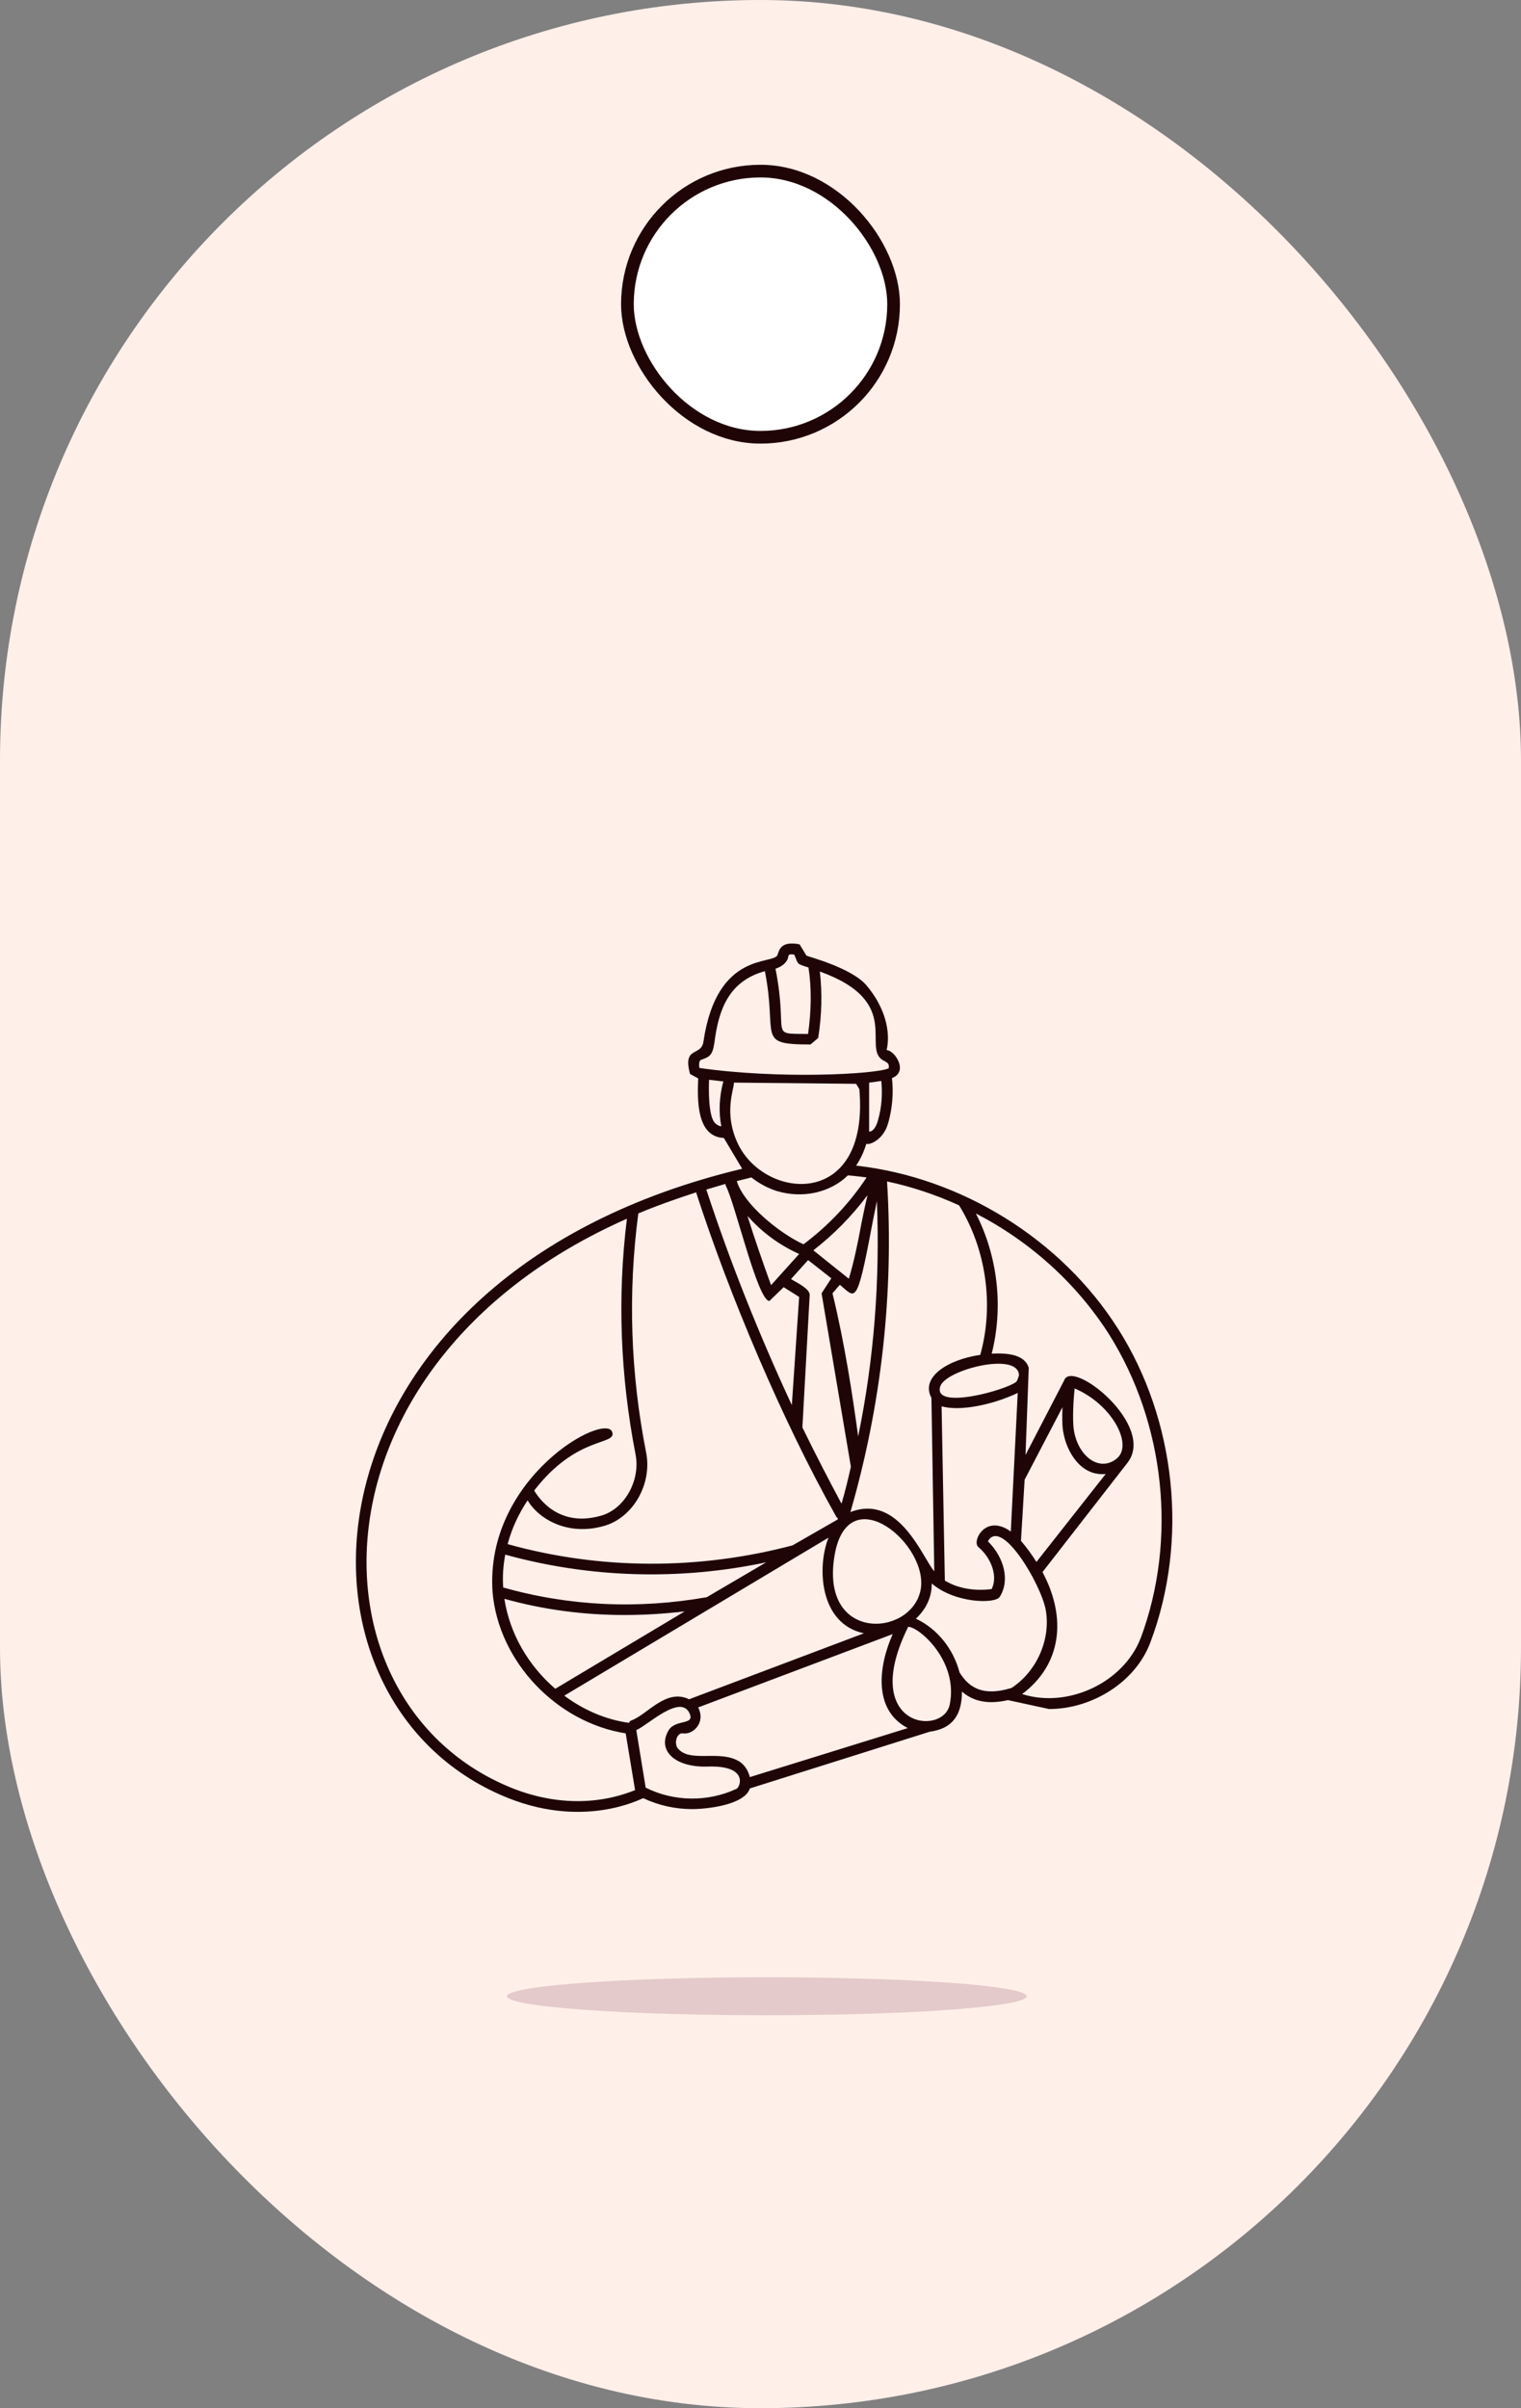 <svg width="120" height="190" viewBox="0 0 120 190" fill="none" xmlns="http://www.w3.org/2000/svg">
<rect x="0" y="0" width="120" height="190" fill="#808080" stroke="none"/>
<rect width="120" height="190" rx="60" fill="#FFEFE9"/>
<ellipse cx="60.5" cy="157.5" rx="20.5" ry="1.5" fill="#E4CACA"/>
<g clip-path="url(#clip0_5659_325920)">
<path fill-rule="evenodd" clip-rule="evenodd" d="M88.195 104.819C83.732 97.783 75.86 92.893 67.545 91.964C67.93 91.388 68.189 90.78 68.348 90.238C68.603 90.367 69.728 89.917 70.083 88.575C70.405 87.424 70.501 86.241 70.372 85.057C71.722 84.545 70.564 82.852 69.954 82.852C70.306 81.255 69.728 79.367 68.381 77.767C67.226 76.362 63.725 75.466 63.629 75.4L63.081 74.504C61.605 74.216 61.475 74.95 61.346 75.334C61.057 76.163 56.561 74.95 55.499 82.174C55.34 83.387 53.83 82.495 54.441 84.733L55.084 85.084C55.021 86.713 54.925 89.686 57.108 89.782L58.555 92.212C23.251 100.659 21.068 133.525 39.505 141.616C45.959 144.463 50.651 141.87 50.747 141.87C51.968 142.446 53.285 142.733 54.599 142.733C55.754 142.733 58.744 142.413 59.159 141.103L73.355 136.627C75.249 136.372 75.893 135.189 75.893 133.463C76.889 134.326 78.11 134.455 79.523 134.134L82.769 134.838C86.173 134.838 89.611 132.696 90.766 129.561C93.785 121.537 92.79 112.042 88.198 104.818L88.195 104.819ZM75.668 95.099C77.819 98.583 78.429 102.994 77.338 106.896C74.703 107.279 72.615 108.688 73.485 110.284L73.71 123.969C72.811 122.977 70.95 117.799 67.094 119.3C69.536 110.86 70.531 102.036 69.984 93.212C71.942 93.628 73.837 94.266 75.668 95.099ZM83.891 113.001C84.147 114.535 85.272 116.486 87.233 116.294L81.771 123.231C81.386 122.626 80.968 122.05 80.55 121.571L80.838 116.744L83.825 111.021C83.792 111.725 83.792 112.492 83.888 113.005L83.891 113.001ZM88.066 115.111C86.685 116.165 85.046 114.856 84.724 112.839C84.595 112.01 84.691 110.376 84.787 109.546C87.74 110.793 89.476 114.053 88.062 115.111H88.066ZM77.179 122.047C78.27 122.973 78.722 124.414 78.237 125.373C77.016 125.532 75.636 125.373 74.544 124.702L74.288 110.955C75.765 111.372 78.337 110.826 80.294 109.9L79.747 120.834C77.756 119.396 76.664 121.601 77.179 122.047ZM80.391 108.524C80.328 108.716 80.261 108.908 80.198 109.004C79.428 109.675 73.518 111.305 74.192 109.354C74.673 108.045 80.391 106.604 80.391 108.524ZM72.619 125.502C71.816 129.179 64.685 129.562 65.843 122.722C66.902 116.456 73.392 121.921 72.619 125.502ZM54.442 134.039C54.409 134.039 54.409 134.072 54.379 134.072C52.547 133.176 51.07 135.285 49.819 135.735C49.723 135.768 49.66 135.831 49.627 135.927C47.765 135.672 46.03 134.905 44.52 133.784L65.366 121.317C64.433 123.651 64.659 128.128 68.16 128.862L54.442 134.039ZM41.626 118.374C42.492 119.845 44.805 121.22 47.666 120.387C49.945 119.746 51.485 117.061 50.971 114.568C49.75 108.366 49.527 102.034 50.36 95.736C51.807 95.128 53.347 94.586 54.92 94.073C57.521 102.131 61.696 112.04 65.97 119.65C66.003 119.713 66.033 119.746 66.099 119.779V119.875L62.535 121.922C55.178 123.872 47.374 123.872 40.05 121.826C40.372 120.609 40.919 119.429 41.626 118.374ZM57.266 93.565C57.972 94.844 59.771 102.644 60.703 102.644L61.828 101.556L63.049 102.323L62.472 110.86C59.904 105.328 57.621 99.638 55.726 93.852C56.24 93.694 56.721 93.565 57.236 93.406C57.236 93.469 57.236 93.502 57.269 93.565L57.266 93.565ZM67.705 113.323C67.254 110.03 66.646 106.003 65.681 102.039L66.258 101.367C67.479 102.359 67.576 103.189 68.763 96.861C68.893 96.157 69.052 95.456 69.182 94.752C69.437 101.017 68.956 107.253 67.705 113.326L67.705 113.323ZM66.388 118.629C65.329 116.645 64.3 114.665 63.305 112.618L63.882 102.164C63.882 101.717 63.079 101.301 62.406 100.917L63.756 99.416L65.588 100.855L64.818 102.038L67.131 115.722C66.905 116.714 66.68 117.673 66.391 118.632L66.388 118.629ZM67.93 96.699C67.675 98.075 67.383 99.513 66.968 100.888L64.171 98.647C65.777 97.4 67.22 95.929 68.442 94.299C68.249 95.099 68.09 95.896 67.927 96.696L67.93 96.699ZM60.833 101.397C60.189 99.605 59.548 97.784 58.971 95.929C60.096 97.208 61.476 98.23 63.049 98.934L60.833 101.397ZM39.86 122.656C46.573 124.511 53.638 124.703 60.447 123.264L55.758 126.015C50.3 126.974 44.904 126.719 39.701 125.248C39.638 124.385 39.701 123.522 39.86 122.659V122.656ZM49.271 127.42C50.844 127.42 52.42 127.324 54.023 127.133L43.809 133.239C41.689 131.417 40.212 128.891 39.794 126.141C42.877 127.004 46.056 127.42 49.268 127.42L49.271 127.42ZM69.277 88.355C69.214 88.609 68.989 89.28 68.571 89.28V85.412C68.956 85.379 69.277 85.316 69.533 85.283C69.629 86.305 69.566 87.363 69.277 88.351L69.277 88.355ZM62.146 75.662C62.243 75.374 62.113 75.246 62.661 75.312C63.012 76.112 62.79 76.016 63.786 76.333C64.041 77.996 64.011 79.755 63.752 81.577C60.573 81.544 62.243 81.831 61.184 76.429C61.569 76.3 61.954 76.079 62.146 75.662ZM55.304 83.623C55.978 83.369 56.203 83.303 56.362 82.281C56.684 79.722 57.454 77.421 60.344 76.621C61.373 81.802 59.575 82.407 63.942 82.407L64.552 81.894C64.841 80.073 64.874 78.314 64.682 76.651C71.361 79.048 67.894 82.757 69.725 83.683C70.014 83.842 70.177 83.908 70.11 84.291C69.019 84.771 61.373 85.154 55.175 84.258C55.141 83.971 55.141 83.716 55.304 83.62L55.304 83.623ZM56.362 88.546C55.881 87.938 55.911 85.891 55.944 85.191C56.296 85.224 56.684 85.286 57.069 85.319C56.747 86.503 56.684 87.749 56.91 88.867C56.684 88.834 56.492 88.708 56.362 88.546ZM58.161 90.113C57.102 87.779 57.906 85.957 57.906 85.415L67.542 85.511L67.798 85.928C68.634 95.486 60.219 94.719 58.161 90.117V90.113ZM61.34 93.982C63.268 94.557 65.451 94.14 66.895 92.735C67.376 92.768 67.857 92.831 68.372 92.894C67.021 94.94 65.352 96.699 63.394 98.171C61.499 97.308 58.672 95.007 58.128 93.185C58.513 93.089 58.898 92.993 59.283 92.897C59.893 93.377 60.6 93.76 61.337 93.985L61.34 93.982ZM39.857 140.847C23.896 133.848 24.025 107.408 49.461 96.153C48.691 102.356 48.946 108.591 50.138 114.727C50.552 116.807 49.268 119.075 47.407 119.587C43.713 120.642 42.204 117.637 42.141 117.604C45.512 113.226 48.628 114.056 48.306 113.002C47.825 111.339 38.222 116.549 38.862 125.631C39.343 131.1 43.906 135.894 49.364 136.757L50.104 141.234C46.955 142.51 43.328 142.384 39.857 140.847ZM58.102 141.134C55.852 142.189 53.154 142.156 50.941 141.039L50.201 136.499C51.067 136.149 53.702 133.59 54.408 135.19C54.827 136.149 53.283 135.606 52.739 136.532C51.84 138.099 53.221 139.442 55.789 139.379C59.064 139.25 58.424 140.976 58.102 141.138L58.102 141.134ZM58.357 138.995C56.814 138.003 54.438 139.124 53.476 137.941C53.154 137.524 53.413 136.694 53.861 136.757C54.697 136.886 55.693 135.894 55.082 134.711L70.432 128.925C69.341 131.355 68.826 134.902 71.62 136.341L59.16 140.209C59.034 139.696 58.745 139.25 58.357 138.995ZM74.929 134.489C74.382 137.048 67.735 136.248 71.654 128.349C72.49 128.349 75.636 131.034 74.929 134.489ZM75.699 131.93C75.218 130.108 73.963 128.508 72.261 127.711C73.064 126.944 73.512 126.048 73.512 124.931C75.311 126.498 78.523 126.561 78.875 125.986C79.678 124.739 79.26 122.917 77.942 121.605C79.001 119.687 82.117 124.961 82.502 127.007C82.92 129.341 81.795 131.867 79.804 133.176C77.395 133.91 76.366 133.018 75.692 131.93L75.699 131.93ZM89.991 129.245C88.64 132.763 84.24 134.81 80.643 133.656C83.759 131.322 84.177 127.645 82.249 124.032L88.936 115.432C91.282 112.49 84.569 107.154 83.958 108.909L80.909 114.791L81.164 107.917C80.909 107.055 79.913 106.704 78.241 106.8C79.173 103.123 78.722 99.126 76.99 95.738C81.26 97.943 84.924 101.236 87.492 105.266C91.925 112.299 92.887 121.476 89.997 129.243L89.991 129.245Z" fill="#200506"/>
</g>
<rect x="49.5" y="13.5" width="21" height="21" rx="10.5" fill="white" stroke="#200506"/>
<defs>
<clipPath id="clip0_5659_325920">
<rect width="64.561" height="69.403" fill="white" transform="translate(28 74)"/>
</clipPath>
</defs>
</svg>
